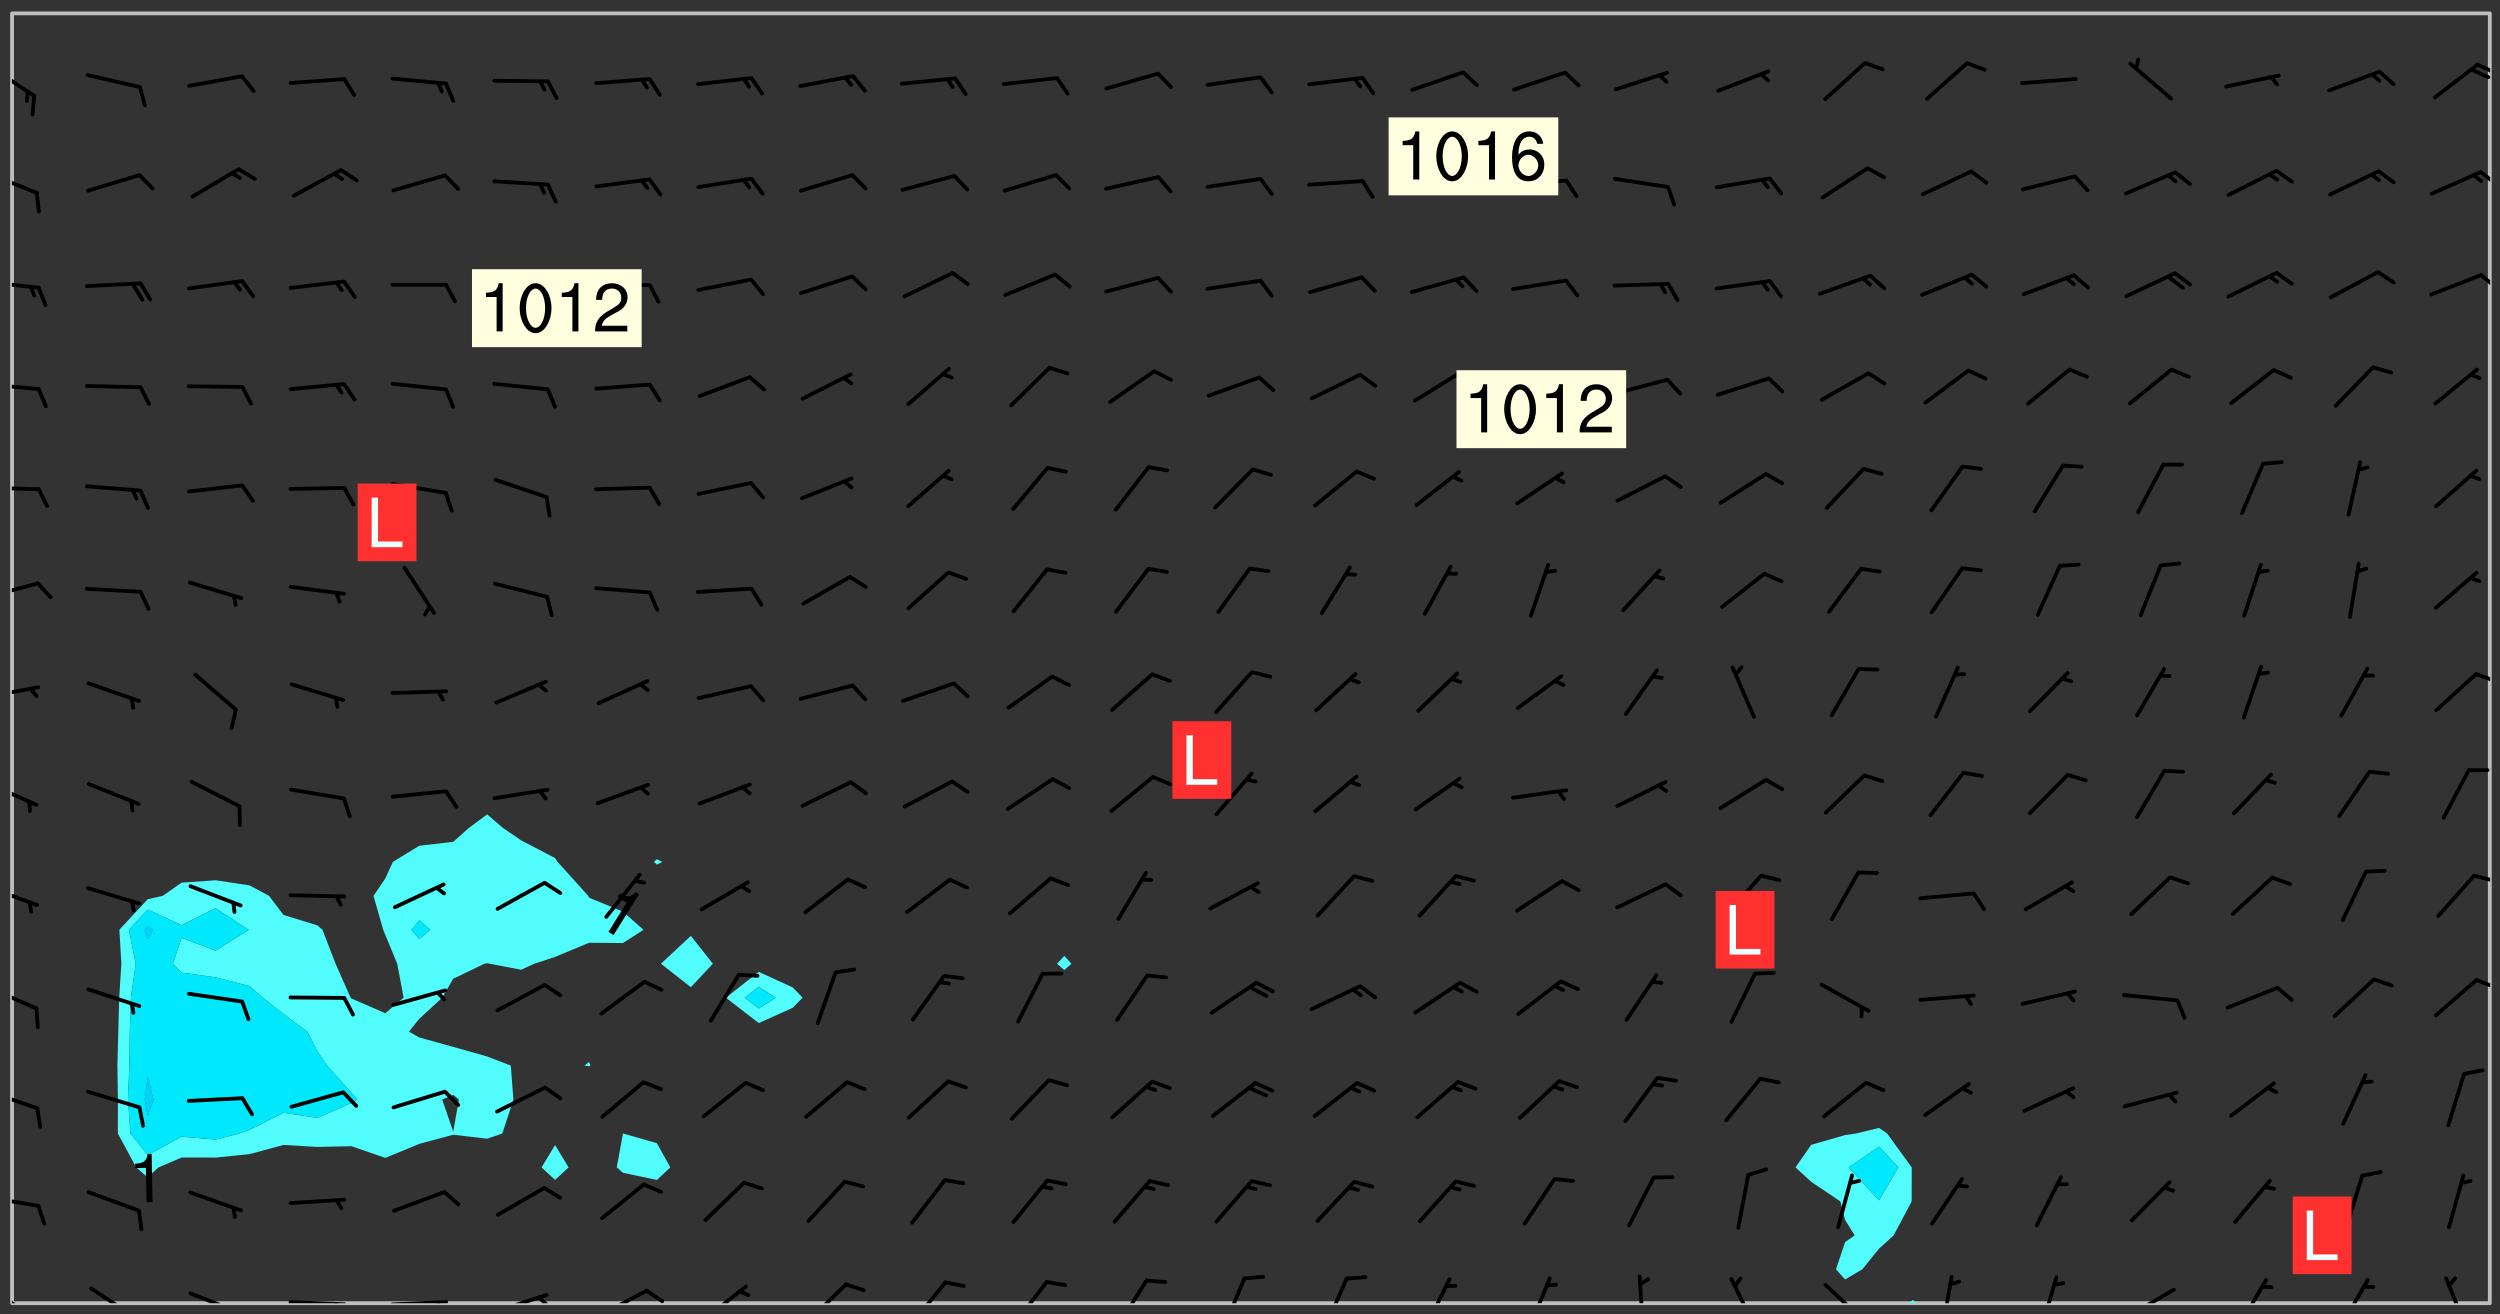 <svg xmlns="http://www.w3.org/2000/svg" role="img" xmlns:xlink="http://www.w3.org/1999/xlink" viewBox="142.45 309.95 326.84 171.84"><rect x="142.45" y="309.95" width="326.84" height="171.84" fill="#333333" stroke="none"/><defs><clipPath id="a"><path d="M144 311.672h1v168.656h-1zm0 0"/></clipPath><clipPath id="b"><path d="M144 311.672h324v168.656H144zm0 0"/></clipPath><clipPath id="c"><path d="M391 479h2v1.328h-2zm0 0"/></clipPath><clipPath id="d"><path d="M467 311.672h1v168.656h-1zm0 0"/></clipPath><clipPath id="e"><path d="M144 478h4v2.328h-4zm0 0"/></clipPath><clipPath id="f"><path d="M154 478h7v2.328h-7zm0 0"/></clipPath><clipPath id="g"><path d="M167 478h8v2.328h-8zm0 0"/></clipPath><clipPath id="h"><path d="M180 479h8v1.328h-8zm0 0"/></clipPath><clipPath id="i"><path d="M186 480h2v.328h-2zm0 0"/></clipPath><clipPath id="j"><path d="M193 479h9v1.328h-9zm0 0"/></clipPath><clipPath id="k"><path d="M199 479h2v1.328h-2zm0 0"/></clipPath><clipPath id="l"><path d="M206 479h9v1.328h-9zm0 0"/></clipPath><clipPath id="m"><path d="M212 479h3v1.328h-3zm0 0"/></clipPath><clipPath id="n"><path d="M220 478h8v2.328h-8zm0 0"/></clipPath><clipPath id="o"><path d="M226 478h4v2.328h-4zm0 0"/></clipPath><clipPath id="p"><path d="M234 477h7v3.328h-7zm0 0"/></clipPath><clipPath id="q"><path d="M247 477h7v3.328h-7zm0 0"/></clipPath><clipPath id="r"><path d="M261 477h6v3.328h-6zm0 0"/></clipPath><clipPath id="s"><path d="M274 477h6v3.328h-6zm0 0"/></clipPath><clipPath id="t"><path d="M288 477h5v3.328h-5zm0 0"/></clipPath><clipPath id="u"><path d="M302 476h4v4.328h-4zm0 0"/></clipPath><clipPath id="v"><path d="M315 476h4v4.328h-4zm0 0"/></clipPath><clipPath id="w"><path d="M328 476h5v4.328h-5zm0 0"/></clipPath><clipPath id="x"><path d="M342 476h4v4.328h-4zm0 0"/></clipPath><clipPath id="y"><path d="M356 476h2v4.328h-2zm0 0"/></clipPath><clipPath id="z"><path d="M368 476h5v4.328h-5zm0 0"/></clipPath><clipPath id="A"><path d="M380 477h7v3.328h-7zm0 0"/></clipPath><clipPath id="B"><path d="M396 476h2v4.328h-2zm0 0"/></clipPath><clipPath id="C"><path d="M409 476h3v4.328h-3zm0 0"/></clipPath><clipPath id="D"><path d="M420 478h7v2.328h-7zm0 0"/></clipPath><clipPath id="E"><path d="M434 477h5v3.328h-5zm0 0"/></clipPath><clipPath id="F"><path d="M448 477h5v3.328h-5zm0 0"/></clipPath><clipPath id="G"><path d="M461 476h5v4.328h-5zm0 0"/></clipPath><clipPath id="H"><path d="M144 466h4v2h-4zm0 0"/></clipPath><clipPath id="I"><path d="M144 452h4v4h-4zm0 0"/></clipPath><clipPath id="J"><path d="M144 438h4v5h-4zm0 0"/></clipPath><clipPath id="K"><path d="M465 437h3v3h-3zm0 0"/></clipPath><clipPath id="L"><path d="M144 425h4v4h-4zm0 0"/></clipPath><clipPath id="M"><path d="M465 424h3v2h-3zm0 0"/></clipPath><clipPath id="N"><path d="M144 412h4v4h-4zm0 0"/></clipPath><clipPath id="O"><path d="M144 399h4v3h-4zm0 0"/></clipPath><clipPath id="P"><path d="M465 397h3v3h-3zm0 0"/></clipPath><clipPath id="Q"><path d="M144 385h4v4h-4zm0 0"/></clipPath><clipPath id="R"><path d="M144 373h4v2h-4zm0 0"/></clipPath><clipPath id="S"><path d="M144 359h4v3h-4zm0 0"/></clipPath><clipPath id="T"><path d="M144 346h4v2h-4zm0 0"/></clipPath><clipPath id="U"><path d="M466 345h2v3h-2zm0 0"/></clipPath><clipPath id="V"><path d="M144 332h4v4h-4zm0 0"/></clipPath><clipPath id="W"><path d="M466 332h2v3h-2zm0 0"/></clipPath><clipPath id="X"><path d="M144 318h4v5h-4zm0 0"/></clipPath><clipPath id="Y"><path d="M466 318h2v2h-2zm0 0"/></clipPath><clipPath id="Z"><path d="M465 318h3v3h-3zm0 0"/></clipPath><g id="aa" clip-path="url(#clip1)"><path fill="#fff" fill-opacity="0" fill-rule="evenodd" d="M0 0h1000v1000H0zm0 0"/><path fill="#d3d3d3" fill-opacity="0" fill-rule="evenodd" d="M162.152 355.867l-.234.293.059.234.117.172.176.234.293.348.113.059.117-.172.059-.234.176-.176.465-.176h.699l.234.293.289.816.059.176.176.23.352.234.699.699.172.176.234.348.234.41.289.582.41.465.23.234.234.176.117.23.176.293.172 1.164v.234l.059.289.059.117.117.117.348.41.117.172.176.176.176.234.117.172.172.352.059.234.234.406.234-.059-.176.176-.059.93h-.582l-.234-.113-.348.113-.117.117-.059.293-.059.176-.117.172-.465.293-.059.234-.059.113v.645l.059.172v.41l.059.059v.406l.059.406.117.176.059.059.23.641-.059.293v.699l-.059.582v.234l-.059.23-.055.352v1.922l.055.117h.426l-.367.117-.023.352.891 1.168 1.742.539 1.34.359v.539l.09.809.535.715 1.52.27.891-.086.09 1.164.535.18 1.16-.18 2.055-.984 1.16-.363 1.879-.176 1.695-.18-.18.719-1.516.086-1.25.09-.805.27-1.074.809.27.719.535.898-.18.625-.266.809.266 1.078.625.898.805.18 1.25-.18-.266.723.098.504.055.293v.172l.059.293v.406l.176.117.352.117h.406l.293-.176.113-.117.059-.117.117-.23.059-.176.352-.465.23-.176.176-.059.176.059.059.176.117.988.055.469.059.172.117.234.176.059.816.059h.289l.117.234.059.406.059.352v1.105l.117.293.117.348.289.699.176.352.582.754.352.176.172.059.469.234.641.465.348.234.293.176.293.055.23.062.816.348.293.176.113.172.352.352.117.176.523.641v.289l.059.352v.348l.059.352.059.289.117.059.172.059h.176l.582.234.176.117.176.289.176.234.113.234.293.23.117.117v.41l.059.055.289.234.234.117.059.117.117.172.059.117.23.234.059.176.234.059.117.059-.117.113-.059.117v.117l-.117.293-.117.289v.582l.176.117.117.059.059.117.117.117.113.059.176.348.059.352.059.406v.176l-.059.176-.117.699v.172l.117.176.293.293h.406l.176.117.117.172.117.293v.234h-.527l-.23-.234h-.234l-.176.059-.059.699.059.348.117.176.176.41.117.23.289.469.176.055h.523l.234.059.758.641.059.293v.234l.059.059.23.348v.352l-.117.172v.293l.293.289.293.176.172.059.293.176.293.117.582.406.289.234.293.176.219.16.016.012.23.176.641.523.176.234.117.176.176.176.113.172v.641l.117.176.469.117.582.117.234.059.23.113.293.117.113.059.586.352.289.172.176.062.176.055.176.059.699.352.289.176.234.055.289.176.234.117.641.406.293.117.172.059.234.059.41.059.23.059.234.117.059.172-.41.176.469.059.059.293.113.234.176.055.234.059.176.059.406.117.641.234.117.172.059.234v.176l-.059.117-.059.406.234.234.117.059.348.117.641.23.176.117.289.117.176.176.234.465.582 1.105.176.176.348.176.176.117.352.117 1.047.523.234.059.465.113.293.059.465.176.758.582.234.234.348.465.176.176.289.234.816.699.293.176.289.289.293.176.293.289.695.641.176.176.293.234.289.234.469.289.641.582.348.234.234.293.348.348.352.465.934.992.348.406.117.176.234.059.113.117.645.176.23.113.234.059.293.176.23.117.934.699.406.406.234.176.406.176.234.117.816.348.348.234.234.117.293.289.23.117.758.352.352.172.23.059.293.117.234.059.871.176h.816l.469.23.172.059.875.699.465.117.293.059.176.059.23.059.469.059.348.059.352.059.406.059h.293l.172.059v.23l.176.176h.293l.348.059.352.059.699.117h.641l.465-.234.293-.176.172-.117.41-.172.289-.176.934-.465.469-.293.523-.293.465-.172.465-.176 1.051-.465.289-.117.41-.117.289-.117.527-.176 1.516-.699.582-.348.289-.059.293-.059.348-.117.875-.23.352-.117h.113l.234-.059.875-.234.234-.059h.812l.352-.059.816-.117.172-.059.352-.055.293-.059.23-.059.816-.176.176-.059h.348l.234-.059.465-.117.758-.172.234-.059h.348l.41-.117.289-.059 1.285-.059h.289l.41-.059.23-.059h.176l.875-.117h.406l.41-.117h.348l.352-.113.871-.059h1.75l1.047.289.41.117.289.117.352.117.289.117 1.051.172.289.059h.293l.293.059.172.059.41.059.172.059.117.059h.117l.117.059.352.059h.113l.41.066 1.922.395 1.926.395 1.52.449 1.695.719 2.145.805 1.605-.719 1.43-.805 1.16-1.078 1.25-.449 3.035-.719 1.875-.359 2.145-1.348 2.234-1.254 2.5-1.258 1.695-.449 1.785-.18 1.16-.27.625.539 1.34-.27.715-.988.984-1.344.445-.18.805-.359 1.875-.539 1.785-.449 1.25-.27 1.16-.09 1.699-.09 1.961-.27 1.25-.09h.539l.625-.09h.891l2.145-.18 2.41-.18 2.59-.09 1.695.18 1.609.09 1.43.359 1.16.719 1.875.988 1.16 1.527.266.715.629.09.355.898.535.539.535 1.527 1.074.359h.535l-.805.535.09 1.707.715 2.695.891.805.895.988.715 1.258 1.785.539 1.52-.18.355 1.344 1.609-.805.98-.539.27.27.316-.215.219-.145.801.449.449-.359h.355l.535-.27.539-.719.535-.27.625-.988 1.16.449.84.371 1.395.617 1.695-.18h1.605l1.785.09.18-1.707.535-1.344.805.27.492.848.402.406-.09.539v.359l.715.449.711-.27h1.43l.359.988.445 1.258.715 1.344 1.25.629 1.695.629.715-.18.18-.539.98-.09.449.359.086 1.258-.266.629-.535.18v.539l.715.984.266.539.984.988.801 1.078-.266.359-.09.898-.625 2.332-.355 2.066-.09 1.793-.18.719-.09.539v1.438l-.98 1.883-.359 1.707-.535.898-.805 1.168-.266.539 2.055 1.254.086.359-.355.539-.09-.18v.809l.09 1.438-.445.715-1.074.094-.266.715.535.898.805.719 1.16.809 1.34.27.445.359-.355.449-1.789-.09-1.25-.449-.715-.719-.625-.09-.176 3.59-.188 1.309h89.359V311.703h-55.27v49.082l.762.125 3.289.543 2.023 2.836v2.754l2.352.332 2.348.332h4.051l-1.379 4.16-2.023.707-2.023.703-.543.344-2.594 1.617-.188.117-2.023-2.078-.73-2.742-2.672-2.078-1.375-3.5-.066-.082-1.957-2.672 2.75-1.418v-49.082H294.422v91.414l.117.031.133.012.074.074.105.047.09.059.086.059.09.059.297.297.059.09.031.117.027.117.016.137-.031.117-.059.09-.059.086-.043.105-.047.102-.027.121v.145l.176.27.148.148.074.086.074.074.043.105.062.09.059.086.043.105.059.09.047.102.043.105.059.086.117.18.074.074.062.086.059.09.043.105.059.09.059.086.062.09.059.09.043.102.117.18.074.074.059.086.074.074.09.059.105.047h.148l.133-.016.133.016.102-.047.074-.074.047-.102-.016-.133v-.148l-.047-.105-.027-.117-.047-.102-.027-.121-.043-.102-.062-.09-.043-.102-.043-.105-.031-.117-.016-.133-.012-.137.086-.059.059-.086.121-.031.043.105.016.133v.117l.059.102.059.09.09.059.148.148.059.09.043.105-.012.102.086.059.105.047.086.059.09.059.074.074-.117.027-.105.047-.086.059-.074.074-.059.09-.062.086-.027.121-.047.102-.043.105-.031.117-.012.133-.016.133v.148l.027.117.047.105.043.102.059.09.074.074.09.059.074.074.09.059.059.09.043.105.047.102.117.031.133.016h.148l.117-.031.105.043.043.105.047.102.027.121L299.5 410l.027.117.031.121.027.117.105.043.102.047.133-.016.148.148.062.086.074.074.07.074.09.062.105.043.102.043.117.031.137.016.117-.031.074-.074.027-.117-.012-.133-.031-.121-.027-.117.043-.105h.117l.09.062.117.027h.148l.133.016h.148l.133.016.133-.016h.148l.133-.016.133-.012.137.012.117-.027.133-.016.191-.059-.059.176-.016.133-.027.121-.016.133-.059.086-.133.016-.105.047-.105.043-.117.031-.117.027-.266.031h-.148l-.133.016-.074.074.059.086.148.148.117.18.074.07.09.062.09.059.086.059.09.059.102.043.105.062.105.043.086.059.105.047.102.043.18.117.059.09-.043.102-.047.105.016.133.223.223.059.09.043.102.031.121.043.102.016.133.031.117.012.137.031.117.148.148.102.043.105.043.117.031.133.016.137.016h.117l.117-.031.09-.059.043-.105.047-.102.043-.105.031-.117.012-.133v-.148l-.012-.133-.016-.133-.031-.117-.043-.105-.047-.105-.043-.102-.043-.105-.016-.133.016-.133.027-.117.031-.117.027-.121.047-.102.09-.059.086-.062.074-.074.09-.059.223-.223.059-.086.074-.074.117-.18.059-.086v-.148l-.074-.074-.102-.047-.105-.043-.102-.043-.059-.09-.047-.105-.027-.117.09-.059.117-.031.102-.043.18-.117.148-.148.012-.133-.012-.105-.09-.059-.133.016h-.148l-.133.016-.133-.016-.121-.031-.086-.059-.074-.074-.059-.09-.062-.086-.117-.18-.059-.086.031-.121.086-.059.121-.031.059-.086v-.121l-.031-.117-.059-.09-.059-.086-.047-.105-.027-.117-.016-.133.059-.09.074-.074.09-.059.117-.18.074-.074.059-.086.148-.148.121-.031.133-.016.133.016.074.074.043.105.016.133-.031.117-.117.031-.133.012-.148.148-.043.105-.047.102-.027.121-.031.117v.148l.031.117.043.105.059.09.074.07.074.074.117.031.121.027.117-.027.133-.016h.117l.09.059.074.074.047.105.059.086.102.047.133.016.105.043.086.059-.012.105-.074.074-.18.117-.059.09-.09.059-.07.074-.074.074-.062.09-.027.117-.016.133.016.133-.016.133v.148l.016.133.027.117.031.121.074.074.09.059.086.059.09.059.117.031v.086l-.102.047-.09.059-.266.031-.117.027h-.148l-.105.043-.102.047-.059.09-.062.234-.012.133-.031.121-.016.133v.293l-.012.133.012.137.016.133.133.016.133.012.121.031.086.059.074.074.047.105.043.102.016.133v.445l-.016.133v.445l.031.266.027.117.016.133.031.117.086.211.031.266v.148l-.031.117-.027.117-.031.121-.027.117-.031.117-.031.121-.012.133-.016.133.09.059.117-.031.102.016.047.105-.031.266v.441l-.043.105-.047.105-.043.102-.043.105-.059.086-.031.121-.043.117-.031.117-.016.133.016.133.059.09.105.047.086.059.059.086-.012.137-.031.117-.043.102v.445l-.016.133v.148l-.031.117-.043.105-.027.117-.047.105-.043.102-.031.121-.027.117-.031.133-.031.117-.027.117-.043.105-.031.117-.031.121-.012.133-.016.133v.297l.027.117v.148l.047.398.027.117.059.09.121.031h.148l.133-.016.059.09v.117l-.059.09-.09.059-.102.043-.105.047-.09.059-.086.059-.137.016-.117-.031-.133-.016-.102.047-.062.086-.012.137-.016.133-.031.117-.027.117-.016.133-.031.121v.297l.016.133.031.117v.148l.012.133v.148l-.027.117-.047.102-.027.121-.031.117-.059.09-.074.074-.102.043-.105.047-.117.027-.121.031-.102-.047.059-.086.105-.047.027-.117.031-.117.027-.121.031-.117v-.148l.016-.133-.031-.117-.043-.105-.105.016-.074.074-.102.043-.09.062-.074.074-.043.102-.016.133-.031.117L304.25 426l-.031.117-.027.117-.031.121-.027.117-.031.117-.043.105-.09.059h-.09l-.117-.031-.031-.086.016-.137-.031-.117v-.148l-.012-.133v-.148l-.062-.234-.027-.121-.043-.102-.047-.105-.059-.086-.059-.09-.043-.105-.062-.086-.148-.148-.07-.074-.105-.047-.105-.043-.102-.043-.297-.297-.09-.074-.086-.059-.105-.043-.09-.062-.086-.059-.105-.043-.09-.059-.086-.062-.074-.07-.105-.047-.086-.059-.105-.043-.09-.062-.102-.043-.105-.043-.086-.059-.105-.047-.105-.043-.102-.047-.09-.059-.102-.043-.105-.043-.09-.062-.117-.027-.133-.016-.133.016H299.75l-.133.016-.117-.031-.09-.059-.074-.074-.09-.059-.102-.047h-.148l-.121-.027-.102-.043-.074-.074-.117-.18-.09-.059-.102-.043-.09-.062-.105-.043-.09-.059-.086-.059-.105-.047-.059-.086-.059-.09-.043-.105-.047-.102-.074-.074-.086-.059-.074-.074-.09-.059-.223-.223-.043-.105-.031-.266.105-.043h.145l.105.043.074.074.09.059.086.059.105.047.09.059.148.148.07.074.148.148.062.086.074.074.086.059.074.074.09.062.09.059.086.059.27.176.102.047.105.043.102.043.047-.074.059-.086.074-.074.07-.074.105.043.074.074.059.09.043.102.047.105.043.105.121.027.117-.027.074-.09.043-.105.059-.09.074-.074.105-.043.117-.027.133.012.09.059.148.148.059.09.043.105.047.102.043.105.043.102.105.047.105.043.133.016.086-.059.059-.09.074-.074.105-.043.117.027.105.047.102.043.105.043.102.047.18.117v.117l-.016.133.016.133.016.137.059.086.102.047.121.027.117.031h.148l.117-.031.059-.09.18-.117.059-.09.074-.074.059-.086.117-.18.18-.117.117.031.09.059.043.074-.016.133v.117l.09.059h.148l.133-.016.133-.012.266-.031.105-.043.117-.031.121-.027.074-.074.07-.074.062-.09-.016-.105-.047-.102-.102-.043-.105-.016-.117.027-.266.031h-.148l-.074-.074-.09-.059-.117-.031-.117-.027-.133-.016h-.148l-.133.016h-.297l-.105-.047-.148-.148-.043-.102-.059-.09.223-.223.086-.059.105-.043.117-.031.133-.016.133.016.137.016.102.043.133-.012.09-.062.102-.043.062-.09-.047-.102-.09-.059-.117-.031-.102-.043-.059-.09-.062-.09v-.117l.016-.133.105-.047.074-.07v-.121l-.09-.059-.031-.117.09-.059.074-.074.043-.105.059-.09.047-.102.016-.133v-.148l-.047-.105-.043-.102-.09-.059-.133-.016-.102-.043-.137-.016-.117-.031h-.445l-.133-.016-.133-.012-.133-.016-.117-.031h-.148l-.133-.016-.133-.012-.266-.031-.121-.043-.086-.059-.074-.074v-.148l.012-.133.105-.047.102-.043.133-.016h.152l.133-.016h.293l.121.031.102.043.09.059.234.062.121-.047.09-.059.102-.043.133-.016.105.043.102.047.133.012.121-.027h.145l.121-.031.117-.027.105-.047.074-.074.086-.059.148-.148.059-.086.047-.105.027-.117.016-.105-.102-.043-.09-.059-.117-.031-.105-.043-.09-.062-.074-.086-.074-.074-.102-.043-.105-.047-.102-.043-.059-.09-.047-.102-.086-.211-.062-.086-.059-.09-.074-.074-.086-.059h-.27l-.117.031-.09.059-.102.043-.133.016-.105-.016-.027-.117-.062-.09-.117-.031-.102-.043-.148-.148-.031-.117-.016-.105.074-.074.18-.117.117-.027.117-.031.137.016.102.043.105.043.102.047.105.043.117.031.133.016.117.027.133.016.105-.016.09-.059-.074-.074-.105-.043-.074-.074-.074-.09-.148-.148-.086-.059-.09-.059-.074-.074-.09-.059-.102-.047-.121-.027-.102-.047-.105-.043-.117-.031-.102-.043-.121-.031h-.148l-.117.031-.105.043-.086.062-.18.117-.086.059-.09.059-.105.047-.086.059-.105.043-.102.043-.105.047-.074.074-.059.09-.059.086-.047.105-.059.086-.074.074-.133-.012-.117-.031h-.117l-.074.074-.09.059-.074.074-.09.059-.086.059-.105.047-.102.043-.137.016-.102-.043-.148-.148-.105-.047h-.086l-.105.047-.102.043-.121.031-.117-.031-.074-.074v-.117l.031-.121.074-.07.059-.09.074-.074.117-.031.105-.043h.293l.133-.016.137-.016.102-.043.09-.059.102-.047.09-.059.133-.012.09.059.133.012.09-.059.086-.059.105-.043.09-.059.086-.062.09-.059.148-.148.059-.086.059-.09.105-.043.133-.016.117.027.121.031.059-.059.059-.09.031-.266.027-.117.105.012.133.016.102-.043.09-.059.059-.09.074-.074.059-.09.047-.102.012-.133-.012-.133-.047-.105-.148-.148-.059-.09-.059-.086-.043-.105v-.445l.016-.133v-.148l.012-.133-.059-.059-.09.059-.102-.043-.18-.117-.086-.059-.062-.09-.059-.09-.074-.074-.086-.059-.121.031-.102.012-.105.047-.086.059-.105.043-.148.148-.09.059-.086.059-.09.062-.105.043-.133.016v-.121l.105-.043.117-.031.074-.07.043-.105v-.148l-.027-.117-.148-.148-.133-.016h-.148l-.117.031-.105.043-.102.043-.09.062-.117.027-.074-.074.012-.133-.043-.102-.043-.105-.09-.059-.117.027-.121.031-.117.031-.102.043-.121.031-.102.043-.105.043-.09.059-.102.016v-.117l.016-.133-.059-.09-.074.043-.148.148-.059.09-.074.074-.047.105-.043.102-.074.074-.059.09-.074.074-.059.086-.074.074-.09.062-.074.07-.074.074-.102.016-.133.016-.105-.043v-.121l.148-.148.043-.102.059-.09.047-.102.043-.105.059-.09.031-.117.043-.102.031-.121.027-.117.047-.105.043-.102.043-.105.074-.07.09-.062.09-.059.102-.043h.297l.266-.031.105-.043-.074-.074-.117-.031-.105-.043-.09-.059-.102-.047-.09-.059-.102-.043-.105-.043-.09-.062-.086-.059-.105-.043-.102-.043-.121-.031-.117-.031-.102-.043L297.5 410.25l-.102-.043-.09-.059-.043-.105-.016-.133.102-.043.133-.016.137.016.133-.016.102-.043.059-.09.016-.105-.09-.059-.074-.074-.102-.043-.09-.059-.148-.148-.043-.105-.016-.133v-.293l-.059-.09-.09-.059-.074-.074-.043-.105-.031-.117-.059-.09-.074-.074-.117-.027-.074-.074-.09-.059-.09-.062-.086-.059-.074-.074-.059-.086-.047-.105-.086-.059-.148-.148-.195-.059-.133.016-.102.043-.074.074-.047.102-.043.105-.059.09-.059.086-.297.297-.09.059h-.086l-.062-.086-.043-.105.031-.117.059-.09.027-.117-.012-.133-.09-.062-.105.047-.117.027-.117.031-.27.176-.102.047-.117.027-.105.047-.09.059-.102.043-.059-.086-.047-.105.016-.133.047-.105.07-.074.074-.07.059-.09v-.148l-.043-.105h-.238l-.102.047-.031.117-.027.117-.031.121-.074.043-.133.016-.074-.047-.043-.102-.043-.105-.047-.102-.043-.105-.121.031-.102.043-.133.016-.117.031-.105.043-.09.059-.102.047-.121.027-.133.016-.102-.043-.059-.09-.047-.105-.043-.102-.043-.105v-.117l.059-.09.086-.059.18-.117.102-.047.105-.043.105-.059.102-.043.09-.062.102-.043.105-.059.102-.047.09-.059.105-.043.102-.043.09-.062.102-.043.137-.016.117.031.102.043.121.031.102.043.105.047.102.043.105.043.102.047.105.043.102.043.105.047.086.059.105.043.117.031.105.043.102.047.09.059.105.043.102.043.105.047.117.027.102.047.121.027h.148l.086-.059.016-.102.059-.09-.027-.117-.074-.074-.117-.18-.074-.074-.09-.074-.18-.117-.086-.059-.105-.043-.102-.047-.27-.176-.059-.09-.074-.074-.059-.09-.043-.102-.031-.117-.016-.137v-.562l-.012-.133-.016-.133-.031-.117-.016-.133-.012-.133-.031-.121-.223-.223-.059-.086-.016-.105.031-.117.133-.016v-91.414H172.992v1.453l-.059.234-.352 1.051-.172.523-.117.348-.176.41-.117.172-.234.293-.23.059h-.352l-.117.059-.23.406v.293l.117.176.23.23.117.234.641.758.293.465.176.234.23.352.234.348.641.816.176.465.172.41.117.695.176.469.117 1.398.059.465v.875l.117 1.047v4.781l-.059.465-.352 1.281-.176.523-.113.41-.352.93L172.934 336l-.234.582-.117.176-.172.348-.176.406-.352.816-.059.293-.113.293-.117.289-.059.176-.117.875-.059.406-.059.117-.059.176-.059.172-.23.527-.117.172v.234l-.117.234-.059.172-.176.586v.289l-.059.176v.293l-.059.113-.059.527v.172l-.055.234v2.621l-.176.816-.117.176-.176.234-.117.172-.113.234-.586.934-.23.289-.293.465-.176.234-.289.352-.352.699-.113.23-.176.41-.176.23-.406.527-.816.699-.293.172-.289.234-.176.117-.176.176-.523.406-.527.176-.172.176-.234.055-.641.176h-.758m12.211 31.023l-1.074.449.359.895 1.25-.715.445-.539-.98-.09"/><path fill="#d3d3d3" fill-opacity="0" fill-rule="evenodd" d="M201.508 416.598h-.895l.449.629.98.359.805-.09.445-.988-.176.09-.715-.355-.895.355m154.621 59.07l-.059-.523v-.293l.113-.293.059-.23.469-.469h.113l.117-.113.117-.059h.176l.234-.059h.348l.234.059.117.059.23.172.059.176.117.582v.293l-.117.176-.172.289-.176.176-.527.523-.23.234-.117.059h-.176l-.117-.059-.406-.293-.176-.117-.117-.059-.059-.113-.055-.117m6.641-10.957l-.059-.172v-1.109l.059-.172.176-.059.172-.059h.176l.234-.059.117.059.059.699-.059.172-.117.176-.117.059-.234.523-.113.059h-.234l-.059-.117m9.613-14.391l-.117-.176v-.699l.293-.875.117-.172.176-.352.113-.23.117-.293.352-.758.117-.23.172-.234h.176l.117-.059h.641l.117.059.234.234.172.113.352.293.117.117.113.176v.113l.117.059.117.117v.699l-.059.176v.23l-.059.176-.348 1.051-.117.23-.117.234-.117.059-.23.234-.641.289h-.875l-.41-.117-.641-.465"/><path fill="none" stroke="#bebebe" stroke-linecap="round" stroke-linejoin="round" stroke-miterlimit="10" stroke-width=".5" d="M467.957 311.695H144.027v168.625h323.93v-168.625"/><g clip-path="url(#a)"><path fill="#fff" fill-opacity="0" fill-rule="evenodd" d="M144 475.891v4.438h.004H144V311.672h.004H144v164.219"/></g><g clip-path="url(#b)"><path fill="#fff" fill-opacity="0" fill-rule="evenodd" d="M144.004 480.328V311.672h62.133v104.742l-2.398 1.777-2.039 1.812-4.438.512-3.457 2.113-.984 2.164-1.543 2.277 1.266 4.438.277.664 1.559 3.773.836 4.438-2.395 2.031-4.438-1.934-.098-.098-1.965-4.438-1.711-4.438-.664-.578-4.438-1.363-1.883-2.496-2.559-1.371-4.438-.668-4.438.316-2.469 1.723-1.969.445-3.699 3.992.262 4.438-.281 4.438-.121 4.438-.117 4.441.066 4.438-.012 4.438 2.406 4.438 1.496 1.301 1.387-1.301 3.051-1.297 4.438.004 4.438-.453 4.441-1.199 4.438.262 4.438-.098 4.438 1.531 4.441-1.836 4.438-1.191 4.438.516 1.98-.676 1.449-4.438-.344-4.438-3.086-1.195-4.438-1.254-4.438-1.23-1.359-.762 1.359-1.684 2.996-2.754 1.441-2.48 4.074-1.957.363-.07.355.07 4.082.781 1.707-.781 2.734-.895v24.602l-1.766 2.922 1.766 1.629 1.77-1.629-1.77-2.922v-24.602l4.438-1.852v15.586l-.594.477.594.086.207-.086-.207-.477v-15.586l4.438.035v24.902l-.812 4.438.812.703 4.438.93 1.754-1.633-1.754-3.168-4.438-1.27v-24.902l2.688-1.727-2.688-2.371-4.438-1.832-.098-.234-4.012-4.441-.328-.5-4.441-2.32-2.375-1.617-2.062-1.777V311.672h22.191v110.602l-.383.355.383.363.703-.363-.703-.355V311.672h4.438v120.625l-3.906 3.648 3.906 3.062 2.879-3.062-2.879-3.648v-120.625h8.879v125.336l-4.301 3.375 4.301 3.32 4.438-2 1.289-1.32-1.289-1.344-4.438-2.031V311.672h39.945v123.246l-.957 1.027.957.82.941-.82-.941-1.027v-123.246h106.52v145.734l-3.008.73-1.43.207-4.438 1.277-2.047 2.953 2.047 1.875 3.812 2.566.625 2.441 1.254 1.996-1.254.879-1.195 3.559 1.195 1.332 2.246-1.332 2.191-2.699 1.906-1.738 2.359-4.438.004-4.441-3.211-4.438-1.059-.73V311.672h79.887v168.656h-75.012l-.438-.43-.574.43H144.004"/></g><path fill="#50fcfc" fill-rule="evenodd" d="M157.863 453.699l-.066-4.438.117-4.441.121-4.438.281-4.438-.262-4.438 3.699-3.992 1.969-.445 2.469-1.723 4.438-.316v3.66l-4.438 2.219-4.438-2.055-2.457 2.652.895 4.438-.625 4.438-.141 4.438-.066 4.441-.18 4.438.328 4.438 2.246 2.816 4.438-2.398 4.438.379 3.094-.797 1.344-.473 4.441-2.234 4.438.672 4.438-1.957.758-.445-.758-.898-3.184-3.539-1.254-1.859-1.312-2.582-3.125-2.297-2.691-2.141-1.75-1.504-4.438-1.156-4.438-.617-1.145-1.16 1.145-3.387 4.438 1.676 4.34-2.727-4.34-2.816v-3.66l4.438.668 2.559 1.371 1.883 2.496 4.438 1.363.664.578 1.711 4.438 1.965 4.438.098.098 4.438 1.934 2.395-2.031-.836-4.438-1.559-3.773-.277-.664-1.266-4.438 1.543-2.277.984-2.164 3.457-2.113v9.73l-1.027 1.262 1.027 1.199 1.43-1.199-1.43-1.262v-9.73l4.438-.512 2.039-1.812 2.398-1.777 2.062 1.777 2.375 1.617v6.918l-.496.344.496.137.281-.137-.281-.344v-6.918l4.441 2.32.328.5 4.012 4.441.098.234 4.438 1.832 2.688 2.371-2.688 1.727-4.438-.035-4.438 1.852-2.734.895-1.707.781-4.082-.781-.355-.07-.363.07-4.074 1.957-1.441 2.48-2.996 2.754-1.359 1.684 1.359.762 4.438 1.23v6.27l-1.441.617 1.441 4.188.738-4.188-.738-.617v-6.27l4.438 1.254 3.086 1.195.344 4.438-1.449 4.438-1.98.676-4.438-.516-4.438 1.191-4.441 1.836-4.438-1.531-4.438.098-4.438-.262-4.441 1.199-4.438.453-4.438-.004-3.051 1.297-1.387 1.301-1.496-1.301-2.406-4.438.012-4.438"/><path fill="#00e8fc" fill-rule="evenodd" d="M159.508 458.137l-.328-4.438.18-4.438.066-4.441.141-4.438.625-4.438-.895-4.438 2.457-2.652v2.234l-.387.418.387 1.203v17.969l-.383 3.02.383 2.148.77-2.148-.77-3.02v-17.969l.727-1.203-.727-.418v-2.234l4.438 2.055 4.438-2.219 4.34 2.816-4.34 2.727-4.438-1.676-1.145 3.387 1.145 1.16 4.438.617 4.438 1.156 1.75 1.504 2.691 2.141 3.125 2.297 1.312 2.582 1.254 1.859 3.184 3.539.758.898-.758.445-4.438 1.957-4.438-.672-4.441 2.234-1.344.473-3.094.797-4.438-.379-4.438 2.398-2.246-2.816"/><path fill="#00d4fc" fill-rule="evenodd" d="M161.754 432.711l-.387-1.203.387-.418.727.418-.727 1.203m0 23.137l-.383-2.148.383-3.02.77 3.02-.77 2.148"/><path fill="#00e8fc" fill-rule="evenodd" d="M197.262 432.707l-1.027-1.199 1.027-1.262 1.43 1.262-1.43 1.199"/><path fill="#fff" fill-opacity="0" fill-rule="evenodd" d="M201.699 453.082l-1.441.617 1.441 4.188.738-4.188-.738-.617"/><path fill="#00e8fc" fill-rule="evenodd" d="M210.574 427.207l-.496-.137.496-.344.281.344-.281.137"/><path fill="#50fcfc" fill-rule="evenodd" d="M215.016 464.203l-1.766-1.629 1.766-2.922 1.77 2.922-1.77 1.629m4.438-14.855l-.594-.086.594-.477.207.477-.207.086m4.438 13.93l-.812-.703.812-4.438 4.438 1.27 1.754 3.168-1.754 1.633-4.438-.93m4.438-40.285l-.383-.363.383-.355.703.355-.703.363m4.438 16.016l-3.906-3.062 3.906-3.648 2.879 3.648-2.879 3.062m8.879 4.695l-4.301-3.32 4.301-3.375v1.941l-1.828 1.434 1.828 1.41 2.223-1.41-2.223-1.434v-1.941l4.438 2.031 1.289 1.344-1.289 1.32-4.438 2"/><path fill="#00e8fc" fill-rule="evenodd" d="M241.645 441.793l-1.828-1.41 1.828-1.434 2.223 1.434-2.223 1.41"/><path fill="#50fcfc" fill-rule="evenodd" d="M281.59 436.766l-.957-.82.957-1.027.941 1.027-.941.82m97.645 27.684l-2.047-1.875 2.047-2.953 4.438-1.277 1.43-.207 3.008-.73v2.445l-3.977 2.723 3.977 4.301 2.527-4.301-2.527-2.723v-2.445l1.059.73 3.211 4.438-.004 4.441-2.359 4.438-1.906 1.738-2.191 2.699-2.246 1.332-1.195-1.332 1.195-3.559 1.254-.879-1.254-1.996-.625-2.441-3.812-2.566"/><path fill="#00e8fc" fill-rule="evenodd" d="M388.109 466.875l-3.977-4.301 3.977-2.723 2.527 2.723-2.527 4.301"/><g clip-path="url(#c)"><path fill="#50fcfc" fill-rule="evenodd" d="M391.973 480.328l.574-.43.438.43h-1.012"/></g><g clip-path="url(#d)"><path fill="#fff" fill-opacity="0" fill-rule="evenodd" d="M467.996 480.328H468V311.672h-.004H468v168.656h-.004"/></g><path fill="#fff" fill-opacity="0" fill-rule="evenodd" d="M218.297 431.629l4.957 3.086 5.266-8.453-4.957-3.09-5.266 8.457"/><path fill-rule="evenodd" d="M225.562 426.578l.434.27-3.328 5.344-.668-.414 2.375-3.812-1.18-.734.293-.473L224 427l.242.086.242.047.246-.012.258-.086.277-.176.297-.281"/><path fill="#fff" fill-opacity="0" fill-rule="evenodd" d="M158.418 469.012l5.84-.109-.184-9.957-5.84.109.184 9.957"/><path fill-rule="evenodd" d="M161.766 460.82l.508-.008.117 6.293-.785.016-.082-4.492-1.391.027-.008-.555.559-.074.25-.059.227-.094.199-.148.172-.211.137-.297.098-.398"/><g clip-path="url(#e)"><path fill="none" stroke="#000" stroke-linecap="round" stroke-linejoin="round" stroke-miterlimit="10" stroke-width=".5" d="M147.047 482.082l-6.094-3.504"/></g><g clip-path="url(#f)"><path fill="none" stroke="#000" stroke-linecap="round" stroke-linejoin="round" stroke-miterlimit="10" stroke-width=".5" d="M160.254 482.254l-5.879-3.852"/></g><g clip-path="url(#g)"><path fill="none" stroke="#000" stroke-linecap="round" stroke-linejoin="round" stroke-miterlimit="10" stroke-width=".5" d="M173.902 481.605l-6.547-2.555"/></g><g clip-path="url(#h)"><path fill="none" stroke="#000" stroke-linecap="round" stroke-linejoin="round" stroke-miterlimit="10" stroke-width=".5" d="M187.457 480.461l-7.023-.266"/></g><g clip-path="url(#i)"><path fill="none" stroke="#000" stroke-linecap="round" stroke-linejoin="round" stroke-miterlimit="10" stroke-width=".5" d="M186.434 480.422l.535 1.105"/></g><g clip-path="url(#j)"><path fill="none" stroke="#000" stroke-linecap="round" stroke-linejoin="round" stroke-miterlimit="10" stroke-width=".5" d="M200.77 480.184l-7.02.293"/></g><g clip-path="url(#k)"><path fill="none" stroke="#000" stroke-linecap="round" stroke-linejoin="round" stroke-miterlimit="10" stroke-width=".5" d="M199.75 480.227l.621 1.059"/></g><g clip-path="url(#l)"><path fill="none" stroke="#000" stroke-linecap="round" stroke-linejoin="round" stroke-miterlimit="10" stroke-width=".5" d="M213.918 479.25l-6.688 2.156"/></g><g clip-path="url(#m)"><path fill="none" stroke="#000" stroke-linecap="round" stroke-linejoin="round" stroke-miterlimit="10" stroke-width=".5" d="M212.945 479.566l.883.852"/></g><g clip-path="url(#n)"><path fill="none" stroke="#000" stroke-linecap="round" stroke-linejoin="round" stroke-miterlimit="10" stroke-width=".5" d="M226.996 478.684l-6.211 3.289"/></g><g clip-path="url(#o)"><path fill="none" stroke="#000" stroke-linecap="round" stroke-linejoin="round" stroke-miterlimit="10" stroke-width=".5" d="M226.996 478.684l2.031 1.379"/></g><g clip-path="url(#p)"><path fill="none" stroke="#000" stroke-linecap="round" stroke-linejoin="round" stroke-miterlimit="10" stroke-width=".5" d="M239.961 478.148l-5.512 4.359"/></g><path fill="none" stroke="#000" stroke-linecap="round" stroke-linejoin="round" stroke-miterlimit="10" stroke-width=".5" d="M239.16 478.781l1.121.492"/><g clip-path="url(#q)"><path fill="none" stroke="#000" stroke-linecap="round" stroke-linejoin="round" stroke-miterlimit="10" stroke-width=".5" d="M253.035 477.875l-5.031 4.906"/></g><path fill="none" stroke="#000" stroke-linecap="round" stroke-linejoin="round" stroke-miterlimit="10" stroke-width=".5" d="M253.035 477.875l2.336.746"/><g clip-path="url(#r)"><path fill="none" stroke="#000" stroke-linecap="round" stroke-linejoin="round" stroke-miterlimit="10" stroke-width=".5" d="M266.051 477.602l-4.434 5.453"/></g><path fill="none" stroke="#000" stroke-linecap="round" stroke-linejoin="round" stroke-miterlimit="10" stroke-width=".5" d="M266.051 477.602l2.41.473"/><g clip-path="url(#s)"><path fill="none" stroke="#000" stroke-linecap="round" stroke-linejoin="round" stroke-miterlimit="10" stroke-width=".5" d="M279.297 477.547l-4.293 5.562"/></g><path fill="none" stroke="#000" stroke-linecap="round" stroke-linejoin="round" stroke-miterlimit="10" stroke-width=".5" d="M279.297 477.547l2.418.414"/><g clip-path="url(#t)"><path fill="none" stroke="#000" stroke-linecap="round" stroke-linejoin="round" stroke-miterlimit="10" stroke-width=".5" d="M292.352 477.363l-3.773 5.93"/></g><path fill="none" stroke="#000" stroke-linecap="round" stroke-linejoin="round" stroke-miterlimit="10" stroke-width=".5" d="M292.352 477.363l2.449.195"/><g clip-path="url(#u)"><path fill="none" stroke="#000" stroke-linecap="round" stroke-linejoin="round" stroke-miterlimit="10" stroke-width=".5" d="M305.145 477.09l-2.727 6.477"/></g><path fill="none" stroke="#000" stroke-linecap="round" stroke-linejoin="round" stroke-miterlimit="10" stroke-width=".5" d="M305.145 477.09l2.445-.219"/><g clip-path="url(#v)"><path fill="none" stroke="#000" stroke-linecap="round" stroke-linejoin="round" stroke-miterlimit="10" stroke-width=".5" d="M318.504 477.109l-2.816 6.438"/></g><path fill="none" stroke="#000" stroke-linecap="round" stroke-linejoin="round" stroke-miterlimit="10" stroke-width=".5" d="M318.504 477.109l2.445-.188"/><g clip-path="url(#w)"><path fill="none" stroke="#000" stroke-linecap="round" stroke-linejoin="round" stroke-miterlimit="10" stroke-width=".5" d="M331.961 477.176l-3.098 6.309"/></g><path fill="none" stroke="#000" stroke-linecap="round" stroke-linejoin="round" stroke-miterlimit="10" stroke-width=".5" d="M331.508 478.094l1.227-.039"/><g clip-path="url(#x)"><path fill="none" stroke="#000" stroke-linecap="round" stroke-linejoin="round" stroke-miterlimit="10" stroke-width=".5" d="M345.055 477.078l-2.66 6.504"/></g><path fill="none" stroke="#000" stroke-linecap="round" stroke-linejoin="round" stroke-miterlimit="10" stroke-width=".5" d="M344.668 478.023l1.223-.125"/><g clip-path="url(#y)"><path fill="none" stroke="#000" stroke-linecap="round" stroke-linejoin="round" stroke-miterlimit="10" stroke-width=".5" d="M356.805 476.824l.473 7.012"/></g><path fill="none" stroke="#000" stroke-linecap="round" stroke-linejoin="round" stroke-miterlimit="10" stroke-width=".5" d="M356.875 477.844l1.043-.648"/><g clip-path="url(#z)"><path fill="none" stroke="#000" stroke-linecap="round" stroke-linejoin="round" stroke-miterlimit="10" stroke-width=".5" d="M368.812 477.172l3.086 6.312"/></g><path fill="none" stroke="#000" stroke-linecap="round" stroke-linejoin="round" stroke-miterlimit="10" stroke-width=".5" d="M369.262 478.09l.719-.992"/><g clip-path="url(#A)"><path fill="none" stroke="#000" stroke-linecap="round" stroke-linejoin="round" stroke-miterlimit="10" stroke-width=".5" d="M381.105 477.926l5.129 4.805"/></g><g clip-path="url(#B)"><path fill="none" stroke="#000" stroke-linecap="round" stroke-linejoin="round" stroke-miterlimit="10" stroke-width=".5" d="M397.602 476.871l-1.23 6.918"/></g><path fill="none" stroke="#000" stroke-linecap="round" stroke-linejoin="round" stroke-miterlimit="10" stroke-width=".5" d="M397.422 477.875l1.168-.379"/><g clip-path="url(#C)"><path fill="none" stroke="#000" stroke-linecap="round" stroke-linejoin="round" stroke-miterlimit="10" stroke-width=".5" d="M411.289 476.957l-1.977 6.742"/></g><path fill="none" stroke="#000" stroke-linecap="round" stroke-linejoin="round" stroke-miterlimit="10" stroke-width=".5" d="M411 477.938l1.203-.246"/><g clip-path="url(#D)"><path fill="none" stroke="#000" stroke-linecap="round" stroke-linejoin="round" stroke-miterlimit="10" stroke-width=".5" d="M426.652 478.562l-6.074 3.531"/></g><g clip-path="url(#E)"><path fill="none" stroke="#000" stroke-linecap="round" stroke-linejoin="round" stroke-miterlimit="10" stroke-width=".5" d="M438.699 477.293l-3.535 6.074"/></g><path fill="none" stroke="#000" stroke-linecap="round" stroke-linejoin="round" stroke-miterlimit="10" stroke-width=".5" d="M438.184 478.176l1.227.047"/><g clip-path="url(#F)"><path fill="none" stroke="#000" stroke-linecap="round" stroke-linejoin="round" stroke-miterlimit="10" stroke-width=".5" d="M452.008 477.289l-3.52 6.082"/></g><path fill="none" stroke="#000" stroke-linecap="round" stroke-linejoin="round" stroke-miterlimit="10" stroke-width=".5" d="M451.492 478.172l1.227.043"/><g clip-path="url(#G)"><path fill="none" stroke="#000" stroke-linecap="round" stroke-linejoin="round" stroke-miterlimit="10" stroke-width=".5" d="M462.246 477.07l2.633 6.516"/></g><path fill="none" stroke="#000" stroke-linecap="round" stroke-linejoin="round" stroke-miterlimit="10" stroke-width=".5" d="M462.629 478.02l.789-.941"/><g clip-path="url(#H)"><path fill="none" stroke="#000" stroke-linecap="round" stroke-linejoin="round" stroke-miterlimit="10" stroke-width=".5" d="M147.465 467.598l-6.93-1.168"/></g><path fill="none" stroke="#000" stroke-linecap="round" stroke-linejoin="round" stroke-miterlimit="10" stroke-width=".5" d="M147.465 467.598l.773 2.328m12.375-1.699l-6.594-2.426m6.594 2.426l.332 2.434m12.996-2.477l-6.625-2.34m5.664 2l.18 1.215m14.293-2.27l-7.016.449m5.992-.383l.645 1.043m13.48-2.109l-6.586 2.449m6.586-2.449l1.832 1.629m11.23-2.16l-6.086 3.512m6.086-3.512l2.082 1.301m10.926-1.75l-5.469 4.41m5.469-4.41l2.258.965m10.848-1.203l-5.051 4.887m5.051-4.887l2.332.754m10.844-.891l-4.773 5.16m4.773-5.16l2.371.625m10.703-.828l-4.289 5.566m4.289-5.566l2.418.41m10.969-.352l-4.434 5.449m4.434-5.449l2.406.473m-3.051.32l1.203.234m12.832-.965l-4.586 5.324m4.586-5.324l2.395.543m-3.062.23l1.199.273m12.797-1.035l-4.609 5.301m4.609-5.301l2.391.551m-3.062.219l1.195.277m12.891-.957l-4.809 5.121m4.809-5.121l2.367.641m-3.066.102l1.184.324m12.777-1.117l-4.699 5.223m4.699-5.223l2.379.594m-3.062.164l1.191.297m12.41-1.363l-3.906 5.84m3.906-5.84l2.441.246m10.523-.453l-3.207 6.254m3.207-6.254l2.453-.035m9.91-.289l-1.305 6.902m1.305-6.902l2.344-.73m11.23.789l-1.82 6.785m1.555-5.797l1.195-.277m13.43-.238l-3.91 5.84m3.34-4.992l1.223.125m12.285-1.191l-3.156 6.277m2.699-5.363l1.227-.027m13.441-.242l-4.949 4.988m4.23-4.262l1.176.352m12.648-1.27l-4.531 5.371m3.875-4.59l1.199.258m11.535-1.715l-2.051 6.723m2.051-6.723l2.406-.469m10.828.445l-1.891 6.77m1.613-5.785l1.199-.262"/><g clip-path="url(#I)"><path fill="none" stroke="#000" stroke-linecap="round" stroke-linejoin="round" stroke-miterlimit="10" stroke-width=".5" d="M147.324 454.84l-6.648-2.281"/></g><path fill="none" stroke="#000" stroke-linecap="round" stroke-linejoin="round" stroke-miterlimit="10" stroke-width=".5" d="M147.324 454.84l.387 2.422m12.969-2.547l-6.727-2.035m6.727 2.035l.473 2.41m12.988-3.605l-7.02.359m7.02-.359l1.258 2.105m11.93-2.871l-6.766 1.891m6.766-1.891l1.695 1.773m11.598-1.855l-6.723 2.055m6.723-2.055l1.734 1.734m11.363-2.277l-6.285 3.141m6.285-3.141l2 1.422m10.859-2.113l-5.375 4.523m5.375-4.523l2.277.914m11.098-.844l-5.496 4.379m5.496-4.379l2.25.98m11-1.059l-5.367 4.535m5.367-4.535l2.277.91m10.941-1.02l-5.172 4.758m5.172-4.758l2.312.812m10.852-.969l-4.871 5.066m4.871-5.066l2.359.672m11.141-.477l-5.242 4.68m5.242-4.68l2.305.848m-3.066-.168l1.152.426m13.078-.926l-5.547 4.316m5.547-4.316l2.238 1.004m-3.047-.375l2.242 1.004m11.879-1.633l-5.543 4.32m5.543-4.32l2.242 1m-3.047-.371l1.117.5m12.887-1.27L327.758 456m5.309-4.602l2.289.879m-3.062-.211l1.145.441m12.852-1.211l-5.129 4.805m5.129-4.805l2.324.793m-3.07-.094l1.16.395m12.426-1.516l-4.176 5.648m4.176-5.648l2.426.359m-3.031.461l1.211.18m12.852-.891l-4.461 5.43m4.461-5.43l2.406.484m11.426.039l-5.492 4.383m5.492-4.383l2.25.973m11.18-.82l-5.723 4.074m4.891-3.48l1.098.551m13.375-.586l-6.375 2.957m5.449-2.527l.977.742m13.477-.586l-6.797 1.785m5.809-1.523l.832.898m12.875-2.387l-5.605 4.242m4.789-3.625l1.113.516m11.68-2.207l-2.93 6.387m2.504-5.457l1.227-.07m12.082-1.023l-2.066 6.719m2.066-6.719l2.41-.465"/><g clip-path="url(#J)"><path fill="none" stroke="#000" stroke-linecap="round" stroke-linejoin="round" stroke-miterlimit="10" stroke-width=".5" d="M147.215 441.801l-6.43-2.836"/></g><path fill="none" stroke="#000" stroke-linecap="round" stroke-linejoin="round" stroke-miterlimit="10" stroke-width=".5" d="M147.215 441.801l.18 2.449m13.262-2.777l-6.68-2.18m5.707 1.863l.211 1.207m14.211-1.473l-6.953-1.016m6.953 1.016l.828 2.309m12.523-2.785l-7.023-.059m7.023.059l1.137 2.176m12.051-3.152l-6.77 1.891m5.785-1.613l.844.887m13.164-1.883l-6.188 3.332m6.188-3.332l2.043 1.359m11.008-1.777l-5.656 4.168m5.656-4.168l2.215 1.059m10.094-1.98l-3.645 6.008m3.645-6.008l2.449.137m10.211-.445l-2.332 6.629m2.332-6.629l2.426-.367m11.766.824l-4.086 5.715m4.086-5.715l2.434.32m-3.027.508l1.215.164m12.254-1.262l-3.203 6.254m3.203-6.254l2.453-.039m11.23.258l-3.945 5.812m3.945-5.812l2.441.262m11.816.684l-5.828 3.926m5.828-3.926l2.164 1.152m-3.012-.582l2.164 1.152m12.258-1.266l-6.348 3.008m6.348-3.008l1.969 1.465m-2.891-1.027l.984.734m13.004-1.613l-5.852 3.891m5.852-3.891l2.16 1.168m-3.012-.602l1.082.582m12.945-1.34l-5.574 4.277m5.574-4.277l2.234 1.016m-3.043-.395l1.117.508m12.176-1.91l-3.91 5.84m3.34-4.992l1.223.125m12.246-1.211l-3.078 6.316m3.078-6.316l2.453-.086m12.391 4.957l-6.137-3.426m5.246 2.926l-.027 1.227m14.668-2.723l-7.004.566m5.984-.484l.66 1.031m13.59-1.641l-6.836 1.617m5.844-1.383l.809.922m13.578.004l-6.992-.699m6.992.699l.93 2.27m12.152-3.918l-6.527 2.598m6.527-2.598l1.871 1.586m10.75-2.684l-5.141 4.793m5.141-4.793l2.32.797m11.078-.707l-5.305 4.609"/><g clip-path="url(#K)"><path fill="none" stroke="#000" stroke-linecap="round" stroke-linejoin="round" stroke-miterlimit="10" stroke-width=".5" d="M466.215 438.078l2.289.879"/></g><g clip-path="url(#L)"><path fill="none" stroke="#000" stroke-linecap="round" stroke-linejoin="round" stroke-miterlimit="10" stroke-width=".5" d="M147.301 428.27l-6.602-2.402"/></g><path fill="none" stroke="#000" stroke-linecap="round" stroke-linejoin="round" stroke-miterlimit="10" stroke-width=".5" d="M146.34 427.922l.172 1.215m14.168-1.059l-6.73-2.02m5.75 1.727l.242 1.203m13.969-.66l-6.559-2.52m5.605 2.152l.148 1.219m14.352-2.035l-7.023-.152m6.004.129l.551 1.094m13.457-2.633l-6.367 2.973m5.438-2.539l.98.734m13.152-1.387l-6.145 3.41m6.145-3.41l2.059 1.34m10.367-2.387l-4.367 5.504m3.73-4.703l1.207.223m13.594-.043l-6.066 3.543m5.184-3.027l1.043.645m12.902-1.535l-5.562 4.293m5.562-4.293l2.238 1.012m11.098-.984l-5.602 4.238m5.602-4.238l2.227 1.031m10.953-1.203l-5.332 4.582m5.332-4.582l2.285.895m10.164-1.621l-3.602 6.035m3.078-5.156l1.227.059m13.914.426l-6.203 3.309m5.301-2.828l1.016.688m12.484-2.094l-4.77 5.16m4.77-5.16l2.375.625m10.922-.641l-4.734 5.191m4.734-5.191l2.379.605m-3.066.148l1.188.305m13.383-.395L340.789 429m5.871-3.863l2.156 1.18m11.395-.762l-6.34 3.031m6.34-3.031l1.973 1.457m10.5-2.578l-4.652 5.27m4.652-5.27l2.383.57m10.34-.992l-3.469 6.113m3.469-6.113l2.453.07m12.625 2.668l-6.996.641m6.996-.641l1.344 2.051m11.508-3.504l-6.07 3.543m5.188-3.027l1.043.645m12.672-1.805l-5.102 4.832m5.102-4.832l2.324.781m11.027-.742l-5.176 4.754m5.176-4.754l2.312.82m9.93-1.613l-3.027 6.34m3.027-6.34l2.449-.105m11.688.652l-4.676 5.246"/><g clip-path="url(#M)"><path fill="none" stroke="#000" stroke-linecap="round" stroke-linejoin="round" stroke-miterlimit="10" stroke-width=".5" d="M465.898 424.445l2.387.582"/></g><g clip-path="url(#N)"><path fill="none" stroke="#000" stroke-linecap="round" stroke-linejoin="round" stroke-miterlimit="10" stroke-width=".5" d="M147.215 415.172l-6.43-2.84"/></g><path fill="none" stroke="#000" stroke-linecap="round" stroke-linejoin="round" stroke-miterlimit="10" stroke-width=".5" d="M146.277 414.762l.09 1.223m14.211-.93l-6.527-2.605m5.578 2.227l.133 1.223m14-.551l-6.262-3.188m6.262 3.188l.043 2.453m13.605-3.465l-6.93-1.164m6.93 1.164l.777 2.328m12.57-3.266l-6.992.711m6.992-.711l1.363 2.039m11.922-2.242l-6.938 1.113m5.93-.949l.742.977m13.414-1.789l-6.602 2.41m5.641-2.059l.914.82m13.348-1.207l-6.574 2.484m5.617-2.121l.922.809m13.219-1.473l-6.312 3.086m6.312-3.086l1.988 1.441m11.277-1.539l-6.211 3.281m6.211-3.281l2.031 1.379m11.105-1.68l-5.855 3.883m5.855-3.883l2.16 1.168m10.945-1.453l-5.434 4.453m5.434-4.453l2.266.945m10.625-1.379l-4.59 5.32m3.922-4.547l1.199.27m13.176-.648l-5.371 4.531M319 412.148l1.141.457m13.145-.871l-5.75 4.039m4.914-3.453l1.094.555m13.664.391l-6.961.977m5.945-.836l.723.996m13.27-2.219l-6.285 3.141m5.371-2.684l1 .711m13.074-1.449l-5.977 3.699m5.977-3.699l2.121 1.238m10.738-1.824l-5.062 4.875m5.062-4.875l2.332.762m10.609-1.098l-4.316 5.547m4.316-5.547l2.414.418m11.211-.145l-4.938 5m4.938-5l2.352.703m10.285-1.227l-3.578 6.047m3.578-6.047l2.449.113m11.504.367l-4.855 5.086m4.148-4.344l1.18.328m12.391-1.434l-3.953 5.812m3.953-5.812l2.438.266m10.539-.469l-3.273 6.219m3.273-6.219l2.453-.008"/><g clip-path="url(#O)"><path fill="none" stroke="#000" stroke-linecap="round" stroke-linejoin="round" stroke-miterlimit="10" stroke-width=".5" d="M147.457 399.801l-6.914 1.273"/></g><path fill="none" stroke="#000" stroke-linecap="round" stroke-linejoin="round" stroke-miterlimit="10" stroke-width=".5" d="M146.449 399.988l.762.961m13.422.645l-6.637-2.312m5.672 1.977l.188 1.215m13.434.262l-5.316-4.594m5.316 4.594l-.547 2.395m14.566-3.676l-6.727-2.031m5.746 1.738l.238 1.203m14.207-2.035l-7.023.219m6-.188l.609 1.066m13.453-2.355l-6.473 2.734m5.531-2.336l.953.773m13.266-1.254l-6.398 2.902m5.469-2.48l.973.746m13.496-.504l-6.848 1.57m6.848-1.57l1.609 1.855m11.688-1.938l-6.809 1.734m6.809-1.734l1.648 1.816m11.586-2.086l-6.648 2.277m6.648-2.277l1.793 1.676m11.059-2.574l-5.723 4.074m5.723-4.074l2.195 1.098m10.887-1.395l-5.258 4.664m5.258-4.664l2.301.859m10.734-1.141l-4.695 5.227m4.695-5.227l2.383.59m11.168-.355l-5.168 4.762m4.418-4.07l1.156.406m12.859-1.152l-5.07 4.867m4.332-4.16l1.168.383m13.188-.73l-5.672 4.148m4.848-3.543l1.102.535m12.234-1.93l-4.066 5.73m3.477-4.898l1.215.16m9.262-1.352l2.793 6.449m-2.387-5.512l.766-.961m15.305.211l-3.531 6.074m3.531-6.074l2.453.094m10.527-.266l-2.863 6.418M398 398.164l1.223-.086m13.543-.141l-4.93 5.004m4.215-4.277l1.176.352m12.16-1.609l-3.543 6.066m3.027-5.184l1.227.047m11.961-1.227l-2.258 6.656m1.93-5.688l1.211-.195m13.008-.516l-3.406 6.145m2.91-5.25l1.227.02m13.484-.203l-5.207 4.719"/><g clip-path="url(#P)"><path fill="none" stroke="#000" stroke-linecap="round" stroke-linejoin="round" stroke-miterlimit="10" stroke-width=".5" d="M466.164 398.078l2.309.832"/></g><g clip-path="url(#Q)"><path fill="none" stroke="#000" stroke-linecap="round" stroke-linejoin="round" stroke-miterlimit="10" stroke-width=".5" d="M147.395 386.223l-6.789 1.801"/></g><path fill="none" stroke="#000" stroke-linecap="round" stroke-linejoin="round" stroke-miterlimit="10" stroke-width=".5" d="M147.395 386.223l1.672 1.801m11.758-.711l-7.016-.379m7.016.379l1.031 2.227m12.137-1.398l-6.727-2.035m5.75 1.738l.234 1.207m14.18-1.477l-6.969-.902m5.953.77l.434 1.148m12.336 1.473l-3.848-5.879m3.289 5.023l-.594 1.074m15.953-2.305l-6.816-1.707m6.816 1.707l.59 2.383m12.82-2.957l-7.008-.559m7.008.559l.973 2.254m12.344-2.746l-7.012.426m7.012-.426l1.281 2.094m11.578-3.625l-6.098 3.488m6.098-3.488l2.074 1.309m10.809-1.91l-5.234 4.691m5.234-4.691l2.305.848m10.586-1.246l-4.387 5.488m4.387-5.488l2.41.453m10.828-.512l-4.234 5.609m4.234-5.609l2.422.383m10.836-.426l-4.117 5.691m4.117-5.691l2.43.336m10.668-.48l-3.684 5.98m3.148-5.109l1.223.074m12.473-1.035l-3.375 6.164m2.883-5.27l1.23.016m12.023-1.156l-2.266 6.652m1.934-5.684l1.211-.195m13.668-.047l-4.73 5.199m4.043-4.441l1.188.301m13.215-.625l-5.531 4.336m5.531-4.336l2.242.992m10.41-1.641l-4.203 5.629m4.203-5.629l2.426.371m10.785-.445l-3.996 5.777m3.996-5.777l2.438.281m10.324-.594l-2.887 6.406m2.887-6.406l2.449-.16m10.738.105l-2.633 6.516m2.633-6.516l2.438-.258m10.656.176l-2.191 6.676m1.871-5.703l1.211-.211m11.898-.891l-1.141 6.934m.977-5.926l1.16-.391m14.41.555l-5.324 4.59m4.551-3.922l1.145.445"/><g clip-path="url(#R)"><path fill="none" stroke="#000" stroke-linecap="round" stroke-linejoin="round" stroke-miterlimit="10" stroke-width=".5" d="M147.512 373.906l-7.023-.195"/></g><path fill="none" stroke="#000" stroke-linecap="round" stroke-linejoin="round" stroke-miterlimit="10" stroke-width=".5" d="M147.512 373.906l1.094 2.195m12.211-2.012l-7.004-.562m7.004.562l.973 2.254m-1.992-2.336l.488 1.129m13.836-1.73l-6.98.805m6.98-.805l1.391 2.02m11.945-1.684l-7.023.133m7.023-.133l1.195 2.145m12.074-1.5l-6.934-1.156m6.934 1.156l.777 2.328m12.398-1.781l-6.656-2.25m6.656 2.25l.398 2.422m13.102-3.648l-7.023.203m7.023-.203l1.215 2.133m12.027-2.746l-6.879 1.43m6.879-1.43l1.57 1.887m11.57-2.473l-6.527 2.598m5.578-2.219l.934.793m12.707-2.188l-5.281 4.633m4.512-3.961l1.148.434m12.551-1.484l-4.512 5.391m4.512-5.391l2.398.508m10.809-.594l-4.297 5.562m4.297-5.562l2.418.414m11.223-.129l-4.945 4.992m4.945-4.992l2.348.703m11.215-.43l-5.441 4.445m5.441-4.445l2.262.945m11.102-.887l-5.535 4.328m4.73-3.699l1.121.5m13.152-.918l-5.844 3.906m4.992-3.34l1.082.582m13.289-.797l-6.254 3.203m6.254-3.203l2.012 1.402m11.141-1.688l-5.93 3.77m5.93-3.77l2.137 1.211m10.625-1.879l-4.82 5.109m4.82-5.109l2.367.648m10.57-.957l-4.066 5.727m4.066-5.727l2.434.312m10.688-.441l-3.68 5.984m3.68-5.984l2.449.152m10.668-.27l-3.281 6.215m3.281-6.215l2.453-.008m10.598-.117l-2.754 6.465m2.754-6.465l2.445-.207m10.254.012l-1.523 6.859m1.301-5.863l1.184-.324m14.227.43l-5.266 4.656m4.5-3.977l1.148.43"/><g clip-path="url(#S)"><path fill="none" stroke="#000" stroke-linecap="round" stroke-linejoin="round" stroke-miterlimit="10" stroke-width=".5" d="M147.5 360.812l-7-.637"/></g><path fill="none" stroke="#000" stroke-linecap="round" stroke-linejoin="round" stroke-miterlimit="10" stroke-width=".5" d="M147.5 360.812l.949 2.262m12.379-2.5l-7.027-.16m7.027.16l1.102 2.191m12.215-2.227l-7.027-.09m7.027.09l1.125 2.18m12.172-2.562l-6.992.672m6.992-.672l1.355 2.047m-2.371-1.949l.676 1.023m13.652-.418l-6.988-.734m6.988.734l.922 2.273m12.395-2.281l-6.992-.715m6.992.715l.926 2.27m12.398-2.895l-7.008.535m7.008-.535l1.312 2.074m11.789-3.043l-6.582 2.469m6.582-2.469l1.84 1.625m11.32-1.973l-6.273 3.164m5.363-2.703l1 .707m12.746-1.887l-5.312 4.602m4.539-3.93l1.145.441m12.797-1.27l-5.02 4.914m5.02-4.914l2.34.742m11.352-.289l-5.773 4.008m5.773-4.008l2.184 1.125m11.551-.309l-6.613 2.375m6.613-2.375l1.816 1.652m11.348-2.012l-6.309 3.094m6.309-3.094l1.988 1.441m11.16-1.742l-5.977 3.695m5.977-3.695l2.121 1.238m11.547-.48l-6.68 2.18m6.68-2.18l1.766 1.703m11.609-1.504l-6.801 1.781m6.801-1.781l1.66 1.805m11.602-1.984l-6.691 2.145m6.691-2.145l1.758 1.711m11.27-2.371l-6.117 3.461m6.117-3.461l2.066 1.32m11.004-1.691l-5.629 4.203m5.629-4.203l2.219 1.051m11-1.176l-5.434 4.457m5.434-4.457l2.262.945m11.062-.934l-5.453 4.434m5.453-4.434l2.258.953m11.105-.895l-5.551 4.312m5.551-4.312l2.238 1.004m10.75-1.363l-4.898 5.035m4.898-5.035l2.359.684m11.227-.391l-5.441 4.445m4.652-3.797l1.129.473"/><g clip-path="url(#T)"><path fill="none" stroke="#000" stroke-linecap="round" stroke-linejoin="round" stroke-miterlimit="10" stroke-width=".5" d="M147.492 347.562l-6.984-.77"/></g><path fill="none" stroke="#000" stroke-linecap="round" stroke-linejoin="round" stroke-miterlimit="10" stroke-width=".5" d="M147.492 347.562l.91 2.281m-1.926-2.395l.453 1.141m13.895-1.594l-7.02.363m7.02-.363l1.262 2.105m-2.281-2.051l1.262 2.102m13.043-2.461l-6.957.977m6.957-.977l1.441 1.984m-2.453-1.844l.719.992m13.617-1.062l-6.977.836m6.977-.836l1.402 2.012m-2.418-1.891l.703 1.004m13.652-.707h-7.027m7.027 0l1.152 2.164m12.152-1.914l-7.008-.504m7.008.504l.996 2.246m12.328-2.457l-7.023-.078m7.023.078l1.129 2.176m12.121-2.902l-6.895 1.371m6.895-1.371l1.551 1.902m11.656-2.305l-6.68 2.18m6.68-2.18l1.77 1.699m11.367-2.145l-6.32 3.07m6.32-3.07l1.984 1.445m11.422-1.246l-6.504 2.668m6.504-2.668l1.887 1.57m11.574-1.133l-6.793 1.793m6.793-1.793l1.668 1.801m11.723-1.434l-6.945 1.059m6.945-1.059l1.465 1.969m11.754-2.41l-6.754 1.941m6.754-1.941l1.707 1.762m11.613-1.746l-6.762 1.914m6.762-1.914l1.695 1.77M332.809 346.5l.848.887m13.539-.758l-6.938 1.102m6.938-1.102l1.477 1.957m11.883-1.52l-7.023.223m7.023-.223l1.219 2.133m-2.242-2.098l.609 1.062m13.695-1.473l-6.961.973m6.961-.973l1.441 1.988m-2.453-1.848l.719.996m13.434-1.836l-6.613 2.371m6.613-2.371l1.816 1.648m-2.777-1.305l.91.828m13.316-1.309l-6.512 2.648m6.512-2.648l1.883 1.57m-2.832-1.188l.941.789m13.352-1.094l-6.57 2.488m6.57-2.488l1.848 1.617m-2.805-1.254l.926.809m13.238-1.43l-6.352 3.004m6.352-3.004l1.969 1.465m-2.895-1.027l1.969 1.465m12.246-1.953l-6.301 3.105m6.301-3.105l1.992 1.434m-2.91-.98l.996.715m13.184-1.273l-6.195 3.316m6.195-3.316l2.039 1.367m11.453-.984l-6.547 2.555"/><g clip-path="url(#U)"><path fill="none" stroke="#000" stroke-linecap="round" stroke-linejoin="round" stroke-miterlimit="10" stroke-width=".5" d="M466.836 345.902L468.695 347.5"/></g><g clip-path="url(#V)"><path fill="none" stroke="#000" stroke-linecap="round" stroke-linejoin="round" stroke-miterlimit="10" stroke-width=".5" d="M147.262 335.168l-6.523-2.609"/></g><path fill="none" stroke="#000" stroke-linecap="round" stroke-linejoin="round" stroke-miterlimit="10" stroke-width=".5" d="M147.262 335.168l.266 2.438m13.152-4.762l-6.727 2.039m6.727-2.039l1.727 1.742m11.246-2.516l-6.043 3.586m6.043-3.586l2.094 1.273m-2.973-.754l1.047.641m13.211-1.047l-6.172 3.359m6.172-3.359l2.047 1.352m-2.945-.863l1.023.676m13.477-.465l-6.746 1.961m6.746-1.961l1.711 1.758m11.738-.566l-7.016-.422m7.016.422l1.02 2.23m-2.039-2.293l.508 1.117m13.805-1.73l-6.969.93m6.969-.93l1.426 1.996m-2.441-1.859l.715.996m13.602-1.219l-6.941 1.102m6.941-1.102l1.477 1.961m-2.488-1.801l.742.98m13.477-1.609l-6.727 2.039m6.727-2.039l1.73 1.742m11.613-1.637l-6.785 1.828m6.785-1.828l1.676 1.789m11.609-1.895l-6.723 2.035m6.723-2.035l1.73 1.742m11.652-1.484l-6.859 1.523m6.859-1.523l1.594 1.863m11.766-1.625l-6.949 1.047m6.949-1.047l1.461 1.973m11.887-1.688l-7.012.477m7.012-.477l1.297 2.086m11.926-2.676l-6.828 1.656m6.828-1.656l1.633 1.836m-2.625-1.594l.816.914m13.578-.637l-7 .617m7-.617l1.336 2.055m11.953-1.215l-6.949-1.062m6.949 1.062l.812 2.312m12.492-3.422l-6.93 1.156m6.93-1.156l1.492 1.949m-2.5-1.781l.746.973m13.055-2.48l-5.887 3.836m5.887-3.836l2.148 1.184m11.402-.762l-6.355 2.992m6.355-2.992l1.965 1.469m11.578-.828l-6.812 1.711m6.812-1.711l1.648 1.82m11.492-2.348l-6.461 2.766m6.461-2.766l1.91 1.535m-2.852-1.133l.957.77m13.207-1.371l-6.277 3.164m6.277-3.164l2.004 1.418m-2.918-.957l1 .707m13.258-1.109l-6.336 3.047m6.336-3.047l1.977 1.453m-2.898-1.008l.988.727m13.293-1.07l-6.426 2.844"/><g clip-path="url(#W)"><path fill="none" stroke="#000" stroke-linecap="round" stroke-linejoin="round" stroke-miterlimit="10" stroke-width=".5" d="M466.773 332.441l1.93 1.516"/></g><path fill="none" stroke="#000" stroke-linecap="round" stroke-linejoin="round" stroke-miterlimit="10" stroke-width=".5" d="M465.84 332.855l.965.758"/><g clip-path="url(#X)"><path fill="none" stroke="#000" stroke-linecap="round" stroke-linejoin="round" stroke-miterlimit="10" stroke-width=".5" d="M146.93 322.484l-5.859-3.875"/></g><path fill="none" stroke="#000" stroke-linecap="round" stroke-linejoin="round" stroke-miterlimit="10" stroke-width=".5" d="M146.93 322.484l-.234 2.445m-.617-3.008l-.117 1.223m14.781-1.816l-6.852-1.562m6.852 1.562l.641 2.371m12.703-3.777l-6.914 1.254m6.914-1.254l1.523 1.926m11.84-1.559l-7.008.516m7.008-.516l1.309 2.078m12-1.496l-6.996-.645m6.996.645l.949 2.262m-1.965-2.355l.473 1.133m13.875-1.32l-7.027-.086m7.027.086l1.125 2.18m-2.148-2.191l.562 1.09m13.766-1.391l-7.008.543m7.008-.543l1.316 2.07m-2.336-1.992l.656 1.035m13.664-1.238l-6.98.793m6.98-.793l1.391 2.023m-2.406-1.91l.695 1.012m13.598-1.387l-6.902 1.312m6.902-1.312l1.535 1.914m-2.539-1.723l.766.957m13.598-.84l-6.992.695m6.992-.695l1.359 2.043m-2.375-1.941l.68 1.023m13.645-1.168l-6.98.785m6.98-.785l1.387 2.023m11.812-2.609l-6.75 1.957m6.75-1.957l1.711 1.762m11.707-1.281l-6.957.992m6.957-.992l1.449 1.98m11.879-1.906l-6.977.844m6.977-.844l1.402 2.016m-2.418-1.891l.699 1.004m13.465-1.848l-6.645 2.285m6.645-2.285l1.793 1.672m11.531-1.641l-6.664 2.223m6.664-2.223l1.777 1.691m11.551-1.656l-6.691 2.152m5.719-1.84l.879.855m13.34-1.359l-6.555 2.535m5.602-2.168l.93.805m12.664-2.266l-5.203 4.723m5.203-4.723l2.309.828m11.027-.805l-5.246 4.672m5.246-4.672l2.301.852m11.895 1.215l-7.008.539m14.152-2.555l5.336 4.574m-4.559-3.91l.266-1.195m18.379 2.105l-6.879 1.426m5.879-1.219l.785.941m13.387-1.656l-6.59 2.441m6.59-2.441l1.832 1.629m-2.793-1.273l.918.812m12.848-2.09l-5.574 4.281"/><g clip-path="url(#Y)"><path fill="none" stroke="#000" stroke-linecap="round" stroke-linejoin="round" stroke-miterlimit="10" stroke-width=".5" d="M466.348 318.406l2.234 1.02"/></g><g clip-path="url(#Z)"><path fill="none" stroke="#000" stroke-linecap="round" stroke-linejoin="round" stroke-miterlimit="10" stroke-width=".5" d="M465.539 319.031l2.23 1.016"/></g><path fill="#ff3030" fill-rule="evenodd" d="M442.191 476.523h7.695V466.379h-7.695v10.145"/><path fill="azure" fill-rule="evenodd" d="M444.027 468.211h.832v5.742h3.195v.738h-4.027v-6.48"/><path fill="#ff3030" fill-rule="evenodd" d="M366.742 436.578h7.691v-10.145h-7.691v10.145"/><path fill="azure" fill-rule="evenodd" d="M368.574 428.266h.832v5.742h3.195v.738h-4.027v-6.48"/><path fill="#ff3030" fill-rule="evenodd" d="M295.727 414.387h7.695v-10.145h-7.695v10.145"/><path fill="azure" fill-rule="evenodd" d="M297.559 406.074h.836v5.742h3.191v.738h-4.027v-6.48"/><path fill="#ff3030" fill-rule="evenodd" d="M189.207 383.32h7.691v-10.148h-7.691v10.148"/><path fill="azure" fill-rule="evenodd" d="M191.039 375.008h.836v5.738h3.191v.742h-4.027v-6.48"/><path fill="#ffffe0" fill-rule="evenodd" d="M332.867 368.543h22.18v-10.191h-22.18v10.191"/><path fill-rule="evenodd" d="M336.367 360.184h.508v6.297h-.785v-4.492h-1.391v-.555l.562-.066.25-.051.23-.09.203-.145.176-.207.141-.297.105-.395m4.812 0l.23.02.219.055.207.09.195.121.188.148.168.176.305.422.242.492.18.547.113.578.035.594-.035.59-.113.586-.18.555-.242.5-.305.43-.168.18-.188.152-.195.125-.207.09-.219.059-.23.02-.23-.02-.219-.059-.207-.09-.195-.125-.184-.152-.172-.18-.301-.43-.246-.5-.18-.555-.109-.586-.039-.59h.832l.031.562.082.504.125.445.16.371.191.301.211.223.223.137.227.047.227-.047.223-.137.211-.223.191-.301.16-.371.129-.445.082-.504.027-.562-.027-.562-.082-.5-.129-.438-.16-.363-.191-.293-.211-.215-.223-.133-.227-.043-.227.043-.223.133-.211.215-.191.293-.16.363-.125.438-.082.5-.031.562h-.832l.039-.594.109-.578.18-.547.246-.492.301-.422.172-.176.184-.148.195-.121.207-.09.219-.055.23-.02m5.094 0h.508v6.297h-.789v-4.492h-1.387v-.555l.559-.066.254-.051.23-.09.203-.145.172-.207.141-.297.109-.395m2.82 2.176h.789l.02-.316.059-.285.098-.254.141-.215.184-.176.223-.129.266-.078.309-.027.234.02.227.062.203.102.18.141.148.172.113.207.07.234.027.266-.023.27-.066.223-.109.191-.156.172-.199.164-.246.164-.637.391-.535.312-.438.316-.348.324-.262.336-.191.352-.125.371-.07.391-.02.422h4.211v-.742h-3.332l.082-.285.113-.234.148-.203.188-.18.23-.172.281-.176.715-.418.418-.203.344-.23.281-.254.219-.266.164-.277.109-.285.066-.285.02-.281-.043-.383-.121-.348-.188-.309-.25-.262-.301-.215-.348-.156-.379-.098-.406-.035-.438.031-.398.102-.355.164-.305.234-.246.305-.188.375-.113.445-.043.52"/><path fill="#ffffe0" fill-rule="evenodd" d="M204.156 355.336h22.18v-10.191h-22.18v10.191"/><path fill-rule="evenodd" d="M207.652 346.977h.512v6.297h-.789v-4.492h-1.387v-.555l.559-.062.254-.055.23-.09.203-.141.172-.211.141-.293.105-.398m4.816 0l.23.02.219.055.207.09.195.121.184.152.172.176.301.418.246.492.18.547.109.578.039.594-.039.594-.109.582-.18.555-.246.504-.301.426-.172.18-.184.152-.195.125-.207.09-.219.059-.23.02-.23-.02-.219-.059-.207-.09-.195-.125-.188-.152-.168-.18-.305-.426-.242-.504-.18-.555-.113-.582-.035-.594h.832l.027.562.082.504.125.445.164.375.191.301.211.219.223.137.227.047.227-.047.223-.137.211-.219.191-.301.16-.375.125-.445.082-.504.031-.562-.031-.562-.082-.5-.125-.434-.16-.367-.191-.293-.211-.215-.223-.129-.227-.047-.227.047-.223.129-.211.215-.191.293-.164.367-.125.434-.082.5-.027.562h-.832l.035-.594.113-.578.18-.547.242-.492.305-.418.168-.176.188-.152.195-.121.207-.09.219-.055.23-.02m5.09 0h.512v6.297h-.789v-4.492h-1.387v-.555l.559-.062.254-.055.227-.09.203-.141.176-.211.141-.293.105-.398m2.824 2.176h.785l.02-.316.062-.285.098-.254.141-.215.18-.172.223-.129.266-.082.309-.027.238.023.223.062.207.102.176.137.152.172.109.207.074.234.023.266-.02.27-.066.223-.109.195-.156.168-.199.164-.25.164-.633.391-.539.312-.438.316-.344.324-.266.336-.191.352-.125.371-.066.391-.023.422h4.215v-.742H221.125l.082-.285.113-.234.148-.203.188-.18.23-.172.277-.176.719-.414.414-.207.348-.23.277-.25.223-.27.164-.277.109-.285.062-.285.023-.281-.043-.383-.121-.348-.188-.309-.25-.262-.305-.211-.344-.16-.383-.098-.406-.035-.434.035-.398.098-.355.168-.305.234-.25.301-.184.375-.117.445-.039.52"/><path fill="#ffffe0" fill-rule="evenodd" d="M323.992 335.488h22.18v-10.191h-22.18v10.191"/><path fill-rule="evenodd" d="M327.488 327.129H328v6.293h-.789v-4.488h-1.387v-.555l.559-.066.254-.055.227-.086.207-.145.172-.207.141-.297.105-.395m4.816 0l.227.02.219.055.211.09.195.121.184.148.172.176.301.422.246.492.18.547.109.578.039.59-.039.594-.109.586-.18.555-.246.5-.301.43-.172.18-.184.152-.195.125-.211.09-.219.059-.227.02-.23-.02-.219-.059-.207-.09-.199-.125-.184-.152-.172-.18-.301-.43-.242-.5-.18-.555-.113-.586-.035-.594h.832l.027.566.082.504.125.441.164.375.191.301.211.223.223.137.227.047.227-.047.223-.137.211-.223.188-.301.164-.375.125-.441.082-.504.031-.566-.031-.559-.082-.5-.125-.438-.164-.367-.188-.289-.211-.215-.223-.133-.227-.043-.227.043-.223.133-.211.215-.191.289-.164.367-.125.438-.082.5-.027.559h-.832l.035-.59.113-.578.18-.547.242-.492.301-.422.172-.176.184-.148.199-.121.207-.09.219-.055.23-.02m5.09 0h.508v6.293h-.785v-4.488h-1.387v-.555l.559-.066.25-.055.23-.086.203-.145.176-.207.141-.297.105-.395m6.805 1.621h-.785l-.055-.215-.082-.184-.105-.16-.129-.133-.148-.102-.16-.074-.168-.043-.172-.016-.328.039-.289.121-.246.195-.203.27-.16.336-.113.406-.07.465-.023.527.188-.203.188-.16.184-.121.188-.09.188-.059.191-.039.402-.023.305.031.32.094.316.156.297.219.254.281.199.352.07.203.055.215.027.234.008.254-.789.043-.027-.258-.078-.25-.121-.234-.16-.211-.195-.176-.219-.137-.238-.09-.258-.031-.254.031-.242.09-.219.137-.191.176-.16.211-.125.234-.078.25-.023.258.023.262.078.25.125.234.16.211.191.176.219.137.242.09.254.031.258-.031.238-.09.219-.137.195-.176.16-.211.121-.234.078-.25.027-.262.789-.043-.031.371-.094.371-.156.355-.223.328-.293.285-.168.117-.188.105-.207.082-.223.059-.242.039-.262.016-.281-.016-.262-.047-.238-.078-.215-.105-.195-.129-.172-.16-.156-.18-.133-.199-.117-.223-.102-.242-.145-.535-.086-.594-.027-.641.039-.742.113-.664.188-.578.121-.254.137-.23.152-.207.172-.184.184-.156.203-.129.219-.102.23-.074.25-.043.262-.016.367.035.332.094.293.152.258.199.211.242.164.273.117.301.062.324"/></g></defs><use xlink:href="#aa"/></svg>